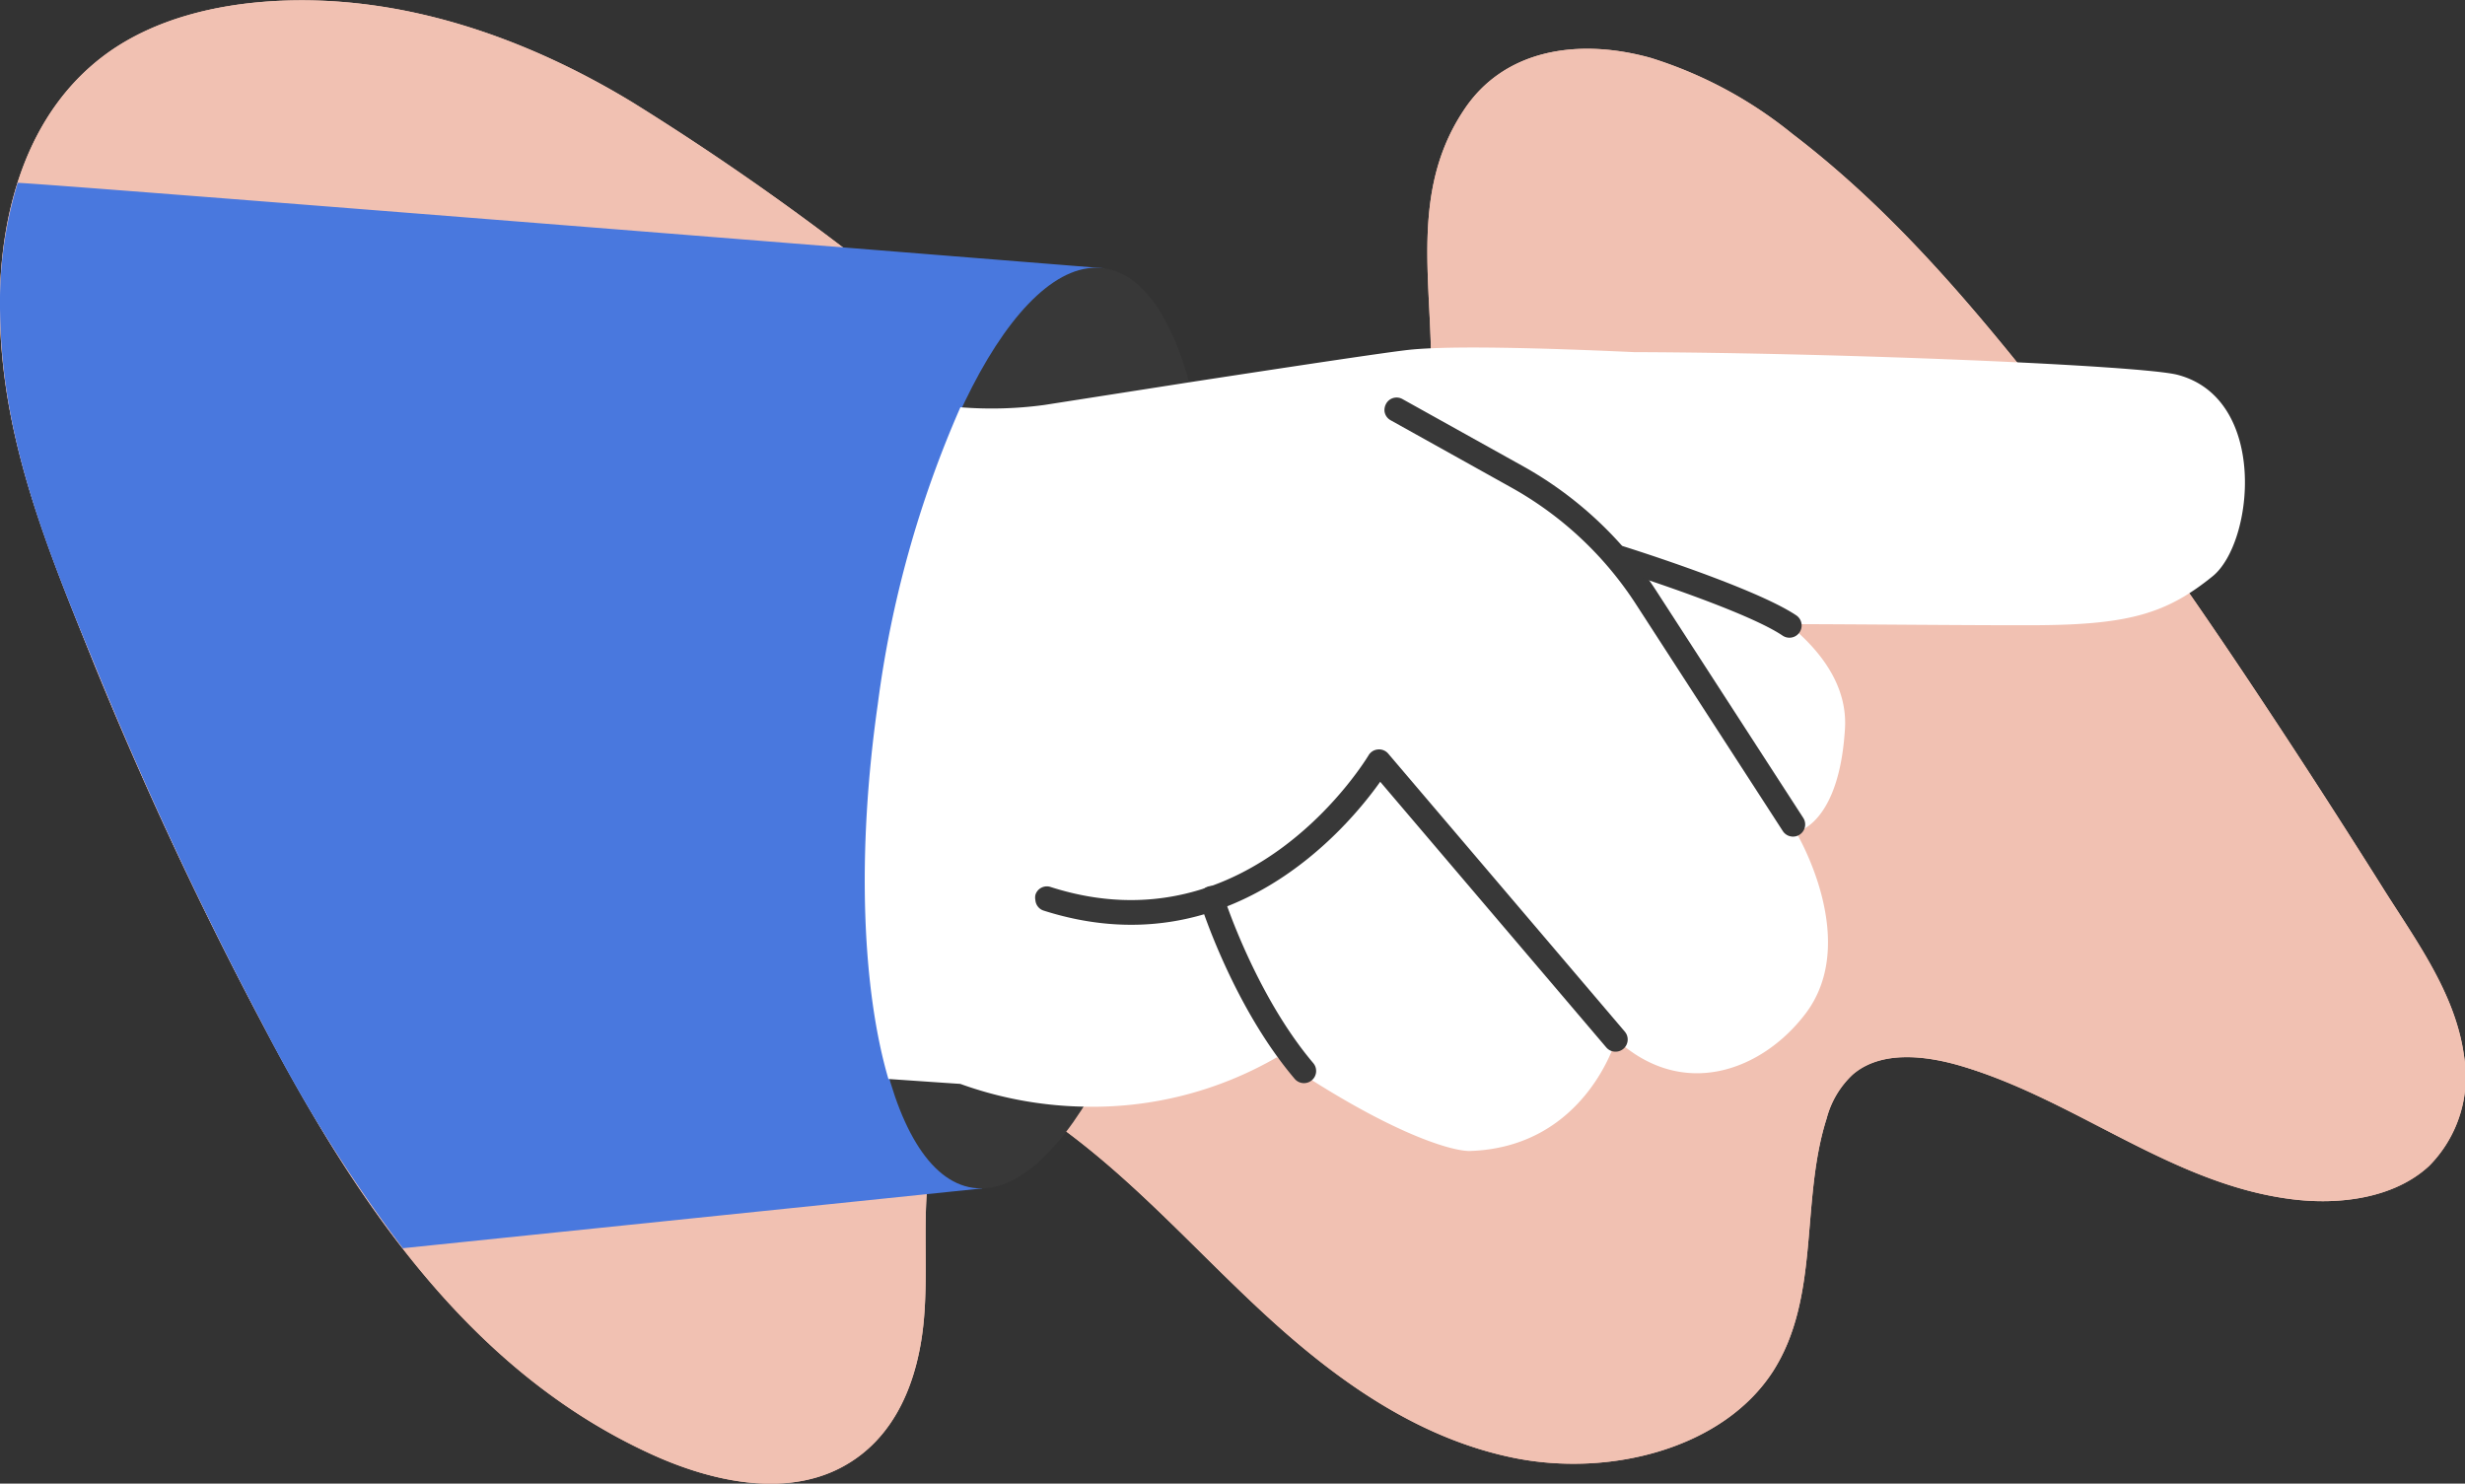 <svg id="Layer_1" data-name="Layer 1" xmlns="http://www.w3.org/2000/svg" viewBox="0 0 206.1 124.04"><rect x="0" y="0" width="206.1" height="124.04" fill="#333333" stroke="none"/><defs><style>.cls-1{fill:#f1c1b2;}.cls-2{fill:#4978de;}.cls-3{fill:#383838;}.cls-4{fill:#fff;}</style></defs><title>img_04</title><path class="cls-1" d="M1190.5,616.94c-.4,4-2.09,8.22-5.92,10.15-4.64,2.34-10.45.43-15-2.07-7.18-4-13.29-9.28-19.5-14.41a225.18,225.18,0,0,0-26.16-19c-8.82-5.37-19.24-9.1-30-8.49-4.92.28-9.89,1.5-13.79,4.24-7.06,5-9.28,13.81-9.14,21.92.17,10.58,4,19.62,7.9,29.32A332.52,332.52,0,0,0,1093,668.75c7.53,14.26,17,28.86,32.59,35.92,4.88,2.21,10.9,3.54,15.65,1.1s6.56-7.54,7-12.35-.3-9.72.77-14.44a5.75,5.75,0,0,1,1.7-3.26c2.41-2,6.26-.4,8.81,1.45,6.45,4.66,11.61,10.59,17.41,15.91s12.57,10.19,20.61,11.83,17.51-.76,21.69-7.21c4-6.24,2.28-14.22,4.5-21.17a7.67,7.67,0,0,1,2.19-3.67c2.33-2,6-1.6,9-.72,9.64,2.84,17.64,9.88,27.68,11.15,4.08.52,8.62-.11,11.5-2.78a10.58,10.58,0,0,0,2.91-9.25c-.74-5.33-4.17-9.8-7-14.35-3.15-5-6.33-9.94-9.59-14.86-6.5-9.84-13.31-19.52-20.8-28.76-5.57-6.88-11.55-13.57-18.75-19.06a35.55,35.55,0,0,0-11.85-6.36c-6-1.67-12.29-.77-15.67,4.43C1188.3,599.94,1191.33,608.63,1190.5,616.94Z" transform="translate(-1071 -583.03)"/><path class="cls-1" d="M1190.5,616.94c-.4,4-2.09,8.22-5.92,10.15-4.64,2.34-10.45.43-15-2.07-7.18-4-13.29-9.28-19.5-14.41a225.18,225.18,0,0,0-26.16-19c-8.82-5.37-19.24-9.1-30-8.49-4.92.28-9.89,1.5-13.79,4.24-7.06,5-9.28,13.81-9.14,21.92.17,10.58,4,19.62,7.9,29.32A332.52,332.52,0,0,0,1093,668.75c7.53,14.26,17,28.86,32.59,35.92,4.88,2.21,10.9,3.54,15.65,1.1s6.56-7.54,7-12.35-.3-9.72.77-14.44a5.75,5.75,0,0,1,1.7-3.26c2.41-2,6.26-.4,8.81,1.45,6.45,4.66,11.61,10.59,17.41,15.91s12.57,10.19,20.61,11.83,17.51-.76,21.69-7.21c4-6.24,2.28-14.22,4.5-21.17a7.67,7.67,0,0,1,2.19-3.67c2.33-2,6-1.6,9-.72,9.64,2.84,17.64,9.88,27.68,11.15,4.08.52,8.62-.11,11.5-2.78a10.58,10.58,0,0,0,2.91-9.25c-.74-5.33-4.17-9.8-7-14.35-3.15-5-6.33-9.94-9.59-14.86-6.5-9.84-13.31-19.52-20.8-28.76-5.57-6.88-11.55-13.57-18.75-19.06a35.55,35.55,0,0,0-11.85-6.36c-6-1.67-12.29-.77-15.67,4.43C1188.3,599.94,1191.33,608.63,1190.5,616.94Z" transform="translate(-1071 -583.03)"/><path class="cls-2" d="M1078.91,638.58c-4-9.7-7.73-18.74-7.9-29.32a34.48,34.48,0,0,1,1.47-10.94c.25-.12,90.84,7.14,90.84,7.14s0,6.39-1.15,7.79l-9.05,69.14-48.44,5a125.68,125.68,0,0,1-11.7-18.68A332.52,332.52,0,0,1,1078.91,638.58Z" transform="translate(-1071 -583.03)"/><path class="cls-3" d="M1152.35,682.34c-7.36-1.05-10.88-19.11-7.85-40.34s11.45-37.59,18.82-36.54,10.88,19.12,7.85,40.34S1159.72,683.39,1152.35,682.34Z" transform="translate(-1071 -583.03)"/><path class="cls-4" d="M1206.12,669.92c5.57,5.12,12.19,2.65,15.83-2.13,4.67-6.13-.79-15.19-.79-15.19s3.62-.57,4.1-8.68c.21-3.64-2.12-6.58-4.75-8.71,4.87,0,16.62.12,21,.09,7.54-.06,10.68-1,14.5-4.1,3.45-2.82,4.63-14.83-2.93-16.83-2.89-.77-27.76-1.84-45.45-1.9-7.91-.36-15.32-.55-18.75-.2-1.74.18-9.44,1.34-18.49,2.73l-12.09,1.89a32.75,32.75,0,0,1-7,.19,90.62,90.62,0,0,0-6.91,24.84c-1.78,12.47-1.3,23.84.89,31.32l4.37.3,1.64.11a32.09,32.09,0,0,0,10.15,1.9,30.77,30.77,0,0,0,16.33-4.13c9.51,6.48,14.72,7.88,16.14,7.84C1203.57,678.94,1206.12,669.92,1206.12,669.92Z" transform="translate(-1071 -583.03)"/><path class="cls-3" d="M1157.57,658.29a1.09,1.09,0,0,1,0-.44,1,1,0,0,1,1.28-.66c16.77,5.38,26.47-10.85,26.57-11a1,1,0,0,1,.79-.5,1,1,0,0,1,.87.36l19.77,23.23a1,1,0,0,1-1.55,1.32l-18.9-22.21c-2.75,3.88-12.68,15.73-28.18,10.76A1,1,0,0,1,1157.57,658.29Z" transform="translate(-1071 -583.03)"/><path class="cls-3" d="M1171.31,658.35a1,1,0,0,1,2-.44c0,.09,2.67,8.31,7.49,14a1,1,0,0,1-1.55,1.32c-5.1-6-7.77-14.32-7.88-14.67A1.16,1.16,0,0,1,1171.31,658.35Z" transform="translate(-1071 -583.03)"/><path class="cls-3" d="M1186.76,617.42a1.09,1.09,0,0,1,.13-.63,1,1,0,0,1,1.38-.39l10.11,5.63a31.61,31.61,0,0,1,11.09,10.38l12.3,19a1,1,0,1,1-1.71,1.1l-12.3-19a29.54,29.54,0,0,0-10.38-9.71l-10.1-5.63A1,1,0,0,1,1186.76,617.42Z" transform="translate(-1071 -583.03)"/><path class="cls-3" d="M1205.48,629.81a.9.9,0,0,1,0-.43,1,1,0,0,1,1.27-.67c.45.14,11,3.46,14.44,5.77a1,1,0,0,1-1.15,1.69c-3.16-2.14-13.79-5.48-13.89-5.51A1,1,0,0,1,1205.48,629.81Z" transform="translate(-1071 -583.03)"/></svg>